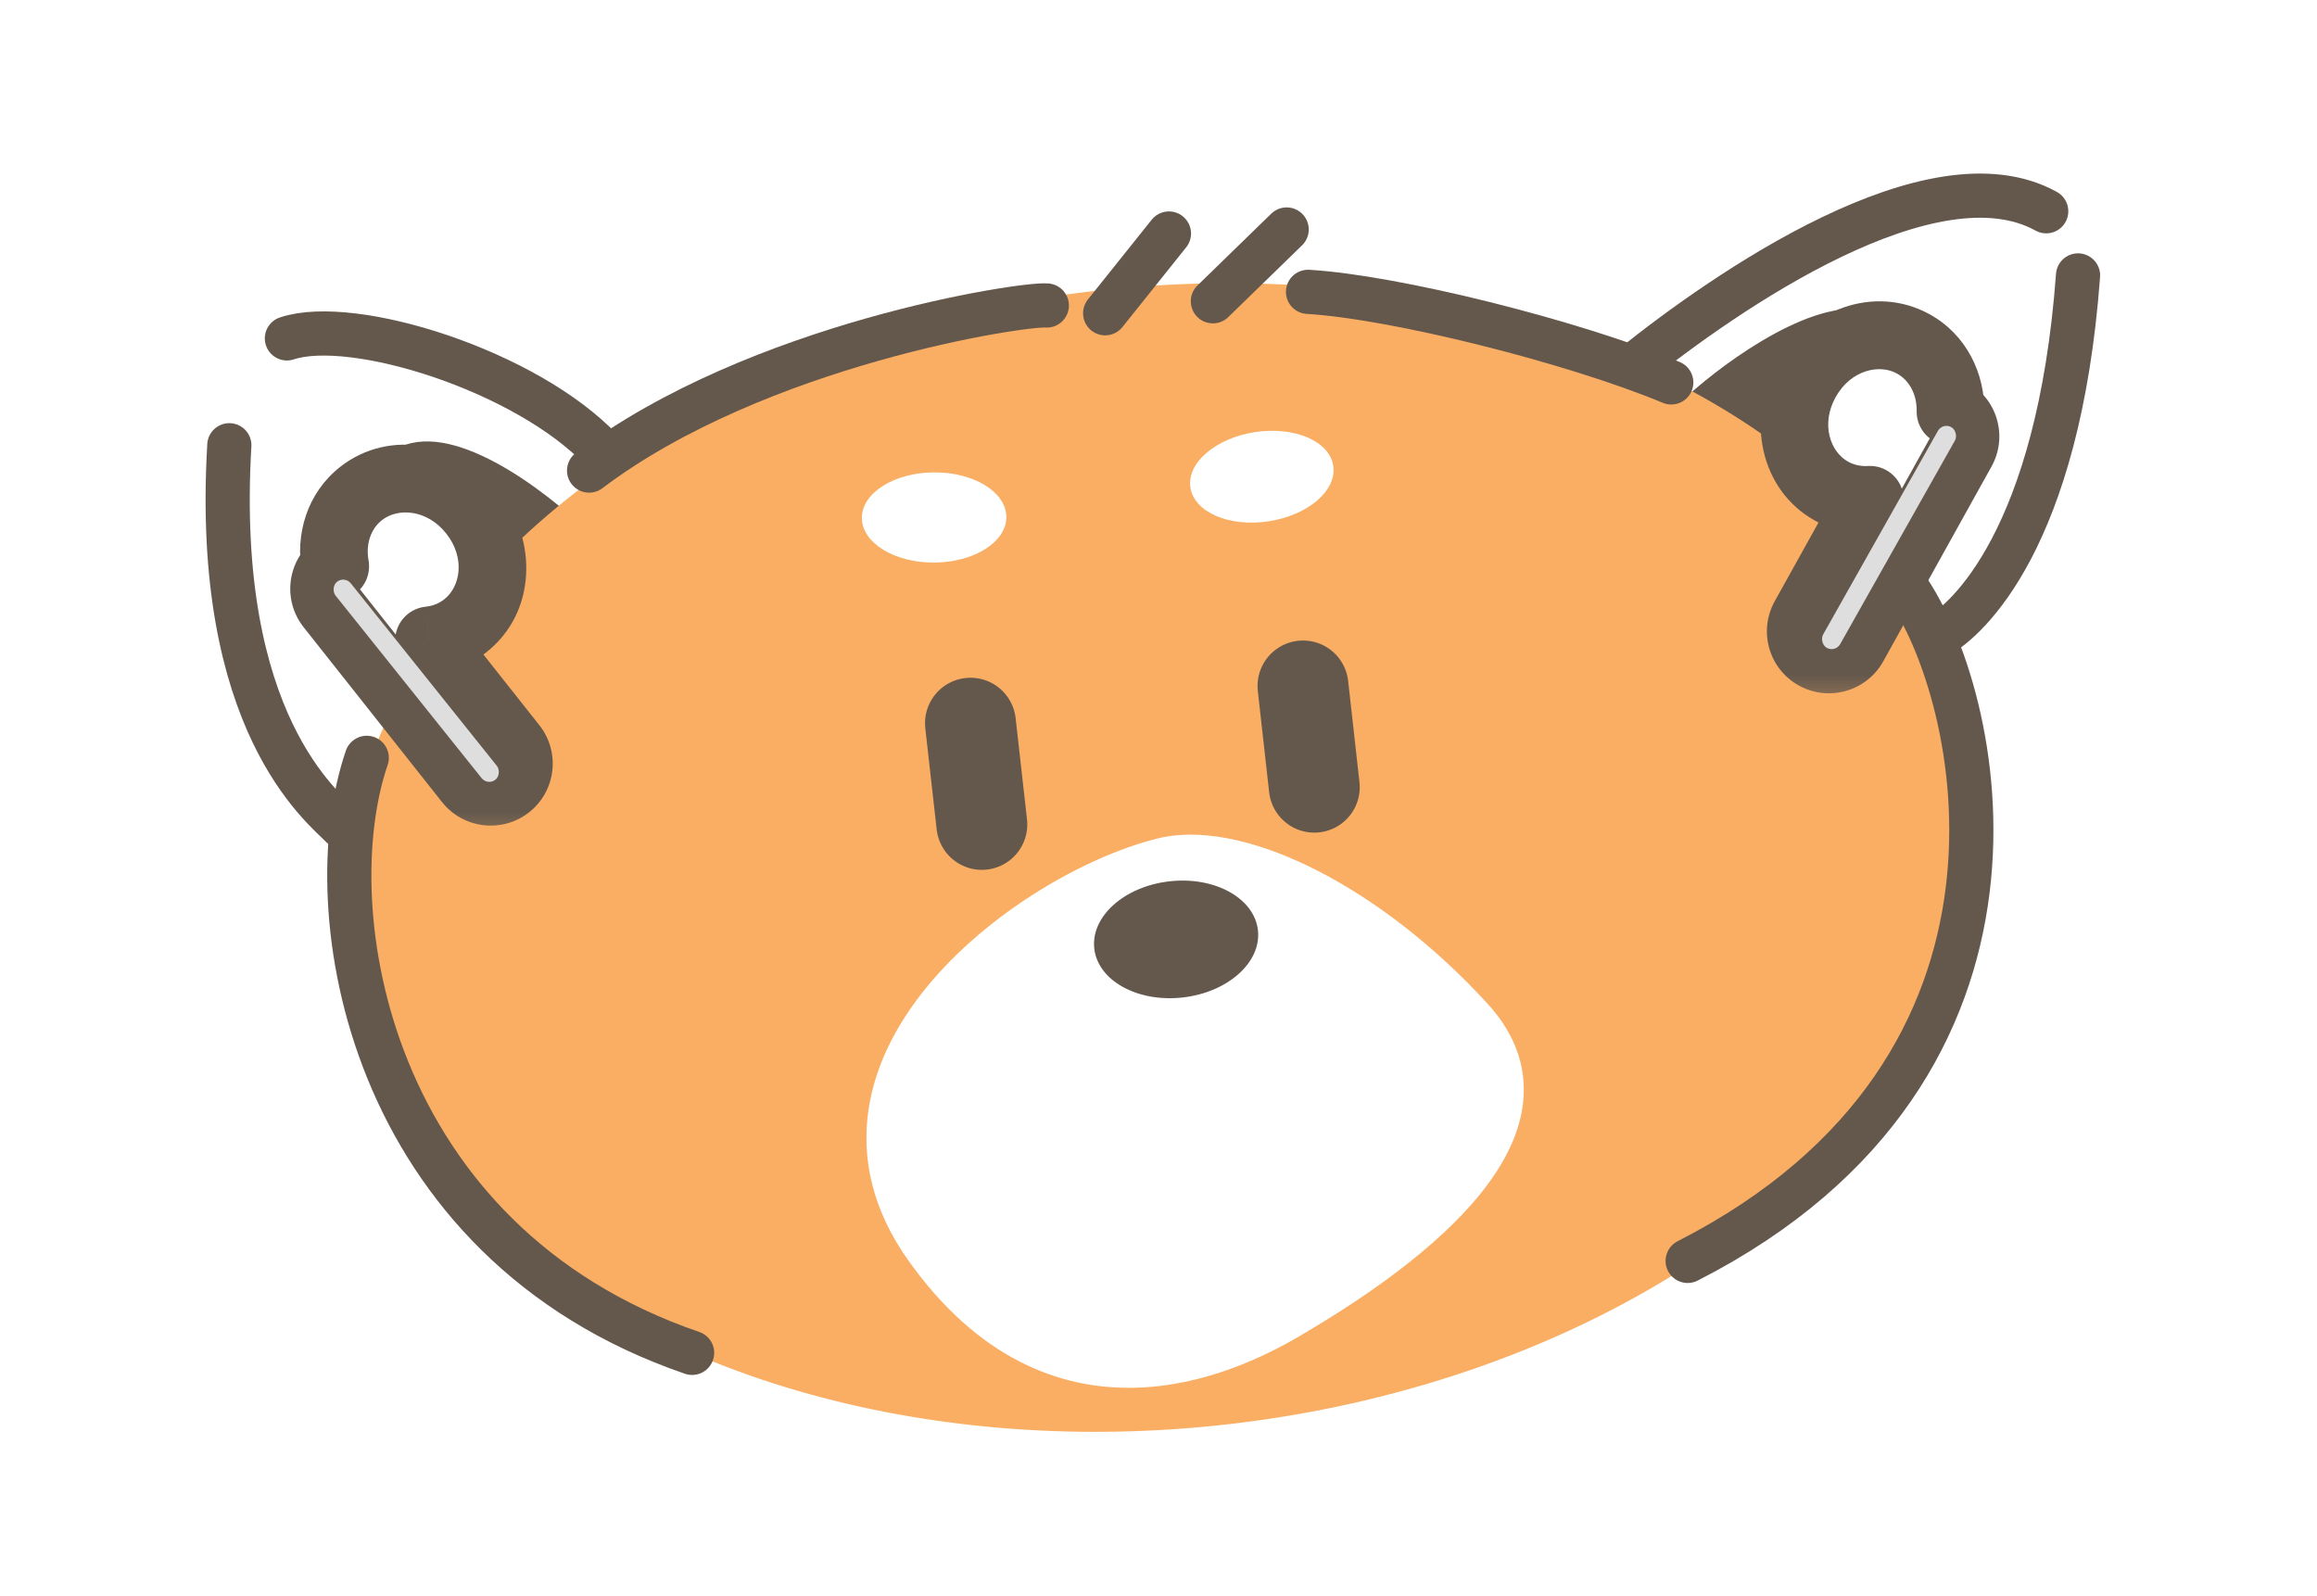 <svg width="45" height="31" viewBox="0 0 45 31" fill="none" xmlns="http://www.w3.org/2000/svg">
<path d="M30.693 8.408C30.809 8.462 30.945 8.453 31.052 8.383C32.334 7.547 34.035 6.648 35.58 6.167C36.354 5.926 37.066 5.798 37.657 5.822C38.245 5.846 38.671 6.018 38.942 6.336C39.212 6.654 39.339 7.173 39.296 7.864C39.254 8.546 39.05 9.336 38.735 10.123C38.421 10.909 38.002 11.676 37.543 12.312C37.079 12.954 36.593 13.434 36.155 13.679C35.996 13.768 35.926 13.959 35.988 14.13C36.664 15.98 36.458 19.021 34.364 21.606C32.279 24.178 28.286 26.34 21.32 26.34C14.609 26.34 10.76 24.317 8.685 21.781C6.602 19.235 6.251 16.104 6.669 13.786C6.688 13.681 6.661 13.573 6.595 13.489C5.631 12.278 5.003 10.648 4.795 9.151C4.69 8.404 4.693 7.704 4.801 7.116C4.91 6.525 5.121 6.077 5.409 5.796C5.604 5.605 5.948 5.476 6.447 5.46C6.94 5.444 7.538 5.54 8.178 5.743C9.46 6.149 10.844 6.964 11.804 8.037C11.912 8.159 12.088 8.195 12.236 8.126C17.618 5.633 24.723 5.628 30.693 8.408Z" fill="#EFEFEF" stroke="#E3E3E3" stroke-width="0.741" stroke-linejoin="round"/>
<path d="M21.277 12.417C20.106 12.417 19.259 13.033 19.054 14.341L20.174 14.529C20.183 14.358 20.2 14.23 20.243 14.102C20.38 13.726 20.722 13.401 21.2 13.401C21.756 13.401 22.107 13.708 22.107 14.299C22.107 14.957 21.705 15.47 21.055 16.12L18.909 18.232V18.916H23.364V17.839H21.312C21.115 17.839 20.91 17.847 20.679 17.907L22.004 16.573C22.637 15.915 23.27 15.171 23.295 14.273C23.295 13.178 22.466 12.417 21.277 12.417Z" fill="#ACACAC"/>
<g filter="url(#filter0_d_2252_32837)">
<path d="M19.529 4.212C16.633 4.286 13.457 5.752 12.232 6.475C9.977 4.623 5.486 3.766 3.375 6.043C1.721 7.827 2.328 13.912 5.272 17.508C4.927 21.943 7.112 31.05 24.268 28.863C41.424 26.675 40.166 16.442 39.402 13.927C41.024 11.957 43.48 5.246 41.482 3.369C38.306 0.572 33.19 3.4 31.029 5.163C30.661 4.94 29.402 4.441 27.308 4.231C25.542 2.073 21.458 2.729 19.529 4.212Z" fill="white"/>
</g>
<path d="M5.42 6.597C8.079 5.714 12.295 9.116 14.071 10.928C13.218 12.486 8.964 15.729 6.943 17.155C5.327 14.004 2.761 7.481 5.42 6.597Z" fill="white"/>
<path d="M7.89 8.634C9.024 8.257 10.822 9.708 11.579 10.481C11.215 11.145 9.401 12.528 8.539 13.136C7.85 11.792 6.756 9.01 7.89 8.634Z" fill="#64584D"/>
<path d="M39.454 4.007C36.995 3.148 32.809 6.184 31.023 7.809C31.734 9.252 35.558 12.301 37.381 13.646C39.096 10.791 41.912 4.866 39.454 4.007Z" fill="white"/>
<path d="M36.384 6.063C35.33 5.694 33.533 6.997 32.767 7.694C33.072 8.313 34.713 9.622 35.495 10.199C36.231 8.974 37.439 6.432 36.384 6.063Z" fill="#64584D"/>
<ellipse rx="15.928" ry="11.079" transform="matrix(0.994 -0.111 0.111 0.994 22.57 16.654)" fill="#F9AE63"/>
<path d="M4.454 8.647C4.136 14.043 6.28 15.678 6.635 16.047" stroke="#64584D" stroke-width="0.858" stroke-linecap="round"/>
<path d="M40.359 5.349C39.979 10.488 38.184 12.046 37.658 12.343" stroke="#64584D" stroke-width="0.858" stroke-linecap="round"/>
<ellipse rx="1.403" ry="0.876" transform="matrix(1 -0.008 -0.008 -1 18.142 10.05)" fill="white"/>
<path d="M25.894 9.046C25.821 8.568 25.14 8.275 24.374 8.392C23.608 8.509 23.046 8.992 23.12 9.47C23.193 9.948 23.873 10.241 24.64 10.124C25.406 10.007 25.967 9.524 25.894 9.046Z" fill="white"/>
<path d="M5.572 6.572C6.853 6.145 10.235 7.2 11.697 8.756" stroke="#64584D" stroke-width="0.858" stroke-linecap="round"/>
<path d="M11.441 9.139C14.71 6.67 19.886 5.89 20.331 5.933" stroke="#64584D" stroke-width="0.858" stroke-linecap="round"/>
<path d="M25.404 5.668C27.066 5.765 30.529 6.624 32.459 7.427" stroke="#64584D" stroke-width="0.858" stroke-linecap="round"/>
<path d="M31.706 7.114C33.515 5.662 37.531 2.879 39.741 4.103" stroke="#64584D" stroke-width="0.858" stroke-linecap="round"/>
<path d="M7.123 14.718C6.108 17.681 7.139 24.113 13.442 26.274" stroke="#64584D" stroke-width="0.858" stroke-linecap="round"/>
<path d="M37.006 11.378C38.476 13.443 40.169 20.715 32.777 24.488" stroke="#64584D" stroke-width="0.858" stroke-linecap="round"/>
<path d="M21.464 6.084L22.703 4.535" stroke="#64584D" stroke-width="0.858" stroke-linecap="round"/>
<path d="M23.556 5.851L24.989 4.457" stroke="#64584D" stroke-width="0.858" stroke-linecap="round"/>
<path d="M17.988 24.226C15.441 20.637 20.163 17.242 22.681 16.678C24.127 16.401 26.571 17.59 28.579 19.788C30.587 21.985 26.952 24.446 25.034 25.572C23.769 26.315 20.535 27.815 17.988 24.226Z" fill="white" stroke="white" stroke-width="0.858" stroke-linecap="round"/>
<ellipse rx="1.599" ry="1.135" transform="matrix(0.994 -0.111 0.111 0.994 22.842 18.244)" fill="#64584D"/>
<path d="M18.848 14.045L19.069 16.011" stroke="#64584D" stroke-width="1.765" stroke-linecap="round"/>
<path d="M25.306 13.322L25.526 15.288" stroke="#64584D" stroke-width="1.765" stroke-linecap="round"/>
<mask id="path-25-outside-1_2252_32837" maskUnits="userSpaceOnUse" x="4.407" y="7.269" width="8.889" height="9.371" fill="black">
<rect fill="white" x="4.407" y="7.269" width="8.889" height="9.371"/>
<path fill-rule="evenodd" clip-rule="evenodd" d="M8.333 12.436C8.587 12.41 8.831 12.316 9.04 12.152C9.679 11.647 9.743 10.664 9.182 9.956C8.622 9.247 7.649 9.082 7.01 9.586C6.587 9.92 6.416 10.464 6.511 10.999C6.508 11.001 6.506 11.003 6.503 11.005C6.266 11.192 6.225 11.537 6.413 11.774L9.1 15.169C9.288 15.406 9.632 15.447 9.869 15.26C10.107 15.072 10.147 14.728 9.959 14.491L8.333 12.436Z"/>
</mask>
<path fill-rule="evenodd" clip-rule="evenodd" d="M8.333 12.436C8.587 12.41 8.831 12.316 9.04 12.152C9.679 11.647 9.743 10.664 9.182 9.956C8.622 9.247 7.649 9.082 7.01 9.586C6.587 9.92 6.416 10.464 6.511 10.999C6.508 11.001 6.506 11.003 6.503 11.005C6.266 11.192 6.225 11.537 6.413 11.774L9.1 15.169C9.288 15.406 9.632 15.447 9.869 15.26C10.107 15.072 10.147 14.728 9.959 14.491L8.333 12.436Z" fill="white"/>
<path d="M8.333 12.436L7.818 12.843C7.669 12.655 7.634 12.401 7.727 12.181C7.821 11.96 8.027 11.808 8.265 11.783L8.333 12.436ZM6.511 10.999L7.158 10.884C7.201 11.127 7.105 11.373 6.909 11.521L6.511 10.999ZM6.413 11.774L6.929 11.367L6.413 11.774ZM9.1 15.169L8.584 15.576L9.1 15.169ZM9.959 14.491L10.475 14.084L9.959 14.491ZM8.265 11.783C8.402 11.769 8.527 11.72 8.632 11.636L9.447 12.667C9.136 12.913 8.772 13.05 8.402 13.089L8.265 11.783ZM8.632 11.636C8.938 11.395 9.043 10.838 8.667 10.362L9.698 9.549C10.443 10.49 10.421 11.899 9.447 12.667L8.632 11.636ZM8.667 10.362C8.291 9.887 7.723 9.86 7.418 10.102L6.602 9.071C7.575 8.303 8.953 8.607 9.698 9.549L8.667 10.362ZM7.418 10.102C7.21 10.265 7.099 10.553 7.158 10.884L5.864 11.114C5.732 10.375 5.963 9.576 6.602 9.071L7.418 10.102ZM6.909 11.521C6.91 11.521 6.91 11.521 6.911 11.52L6.095 10.49C6.101 10.485 6.107 10.481 6.113 10.476L6.909 11.521ZM6.911 11.52C6.958 11.483 6.966 11.414 6.929 11.367L5.897 12.181C5.484 11.659 5.573 10.902 6.095 10.49L6.911 11.52ZM6.929 11.367L9.616 14.762L8.584 15.576L5.897 12.181L6.929 11.367ZM9.616 14.762C9.578 14.715 9.509 14.707 9.462 14.744L10.277 15.775C9.755 16.187 8.997 16.098 8.584 15.576L9.616 14.762ZM9.462 14.744C9.414 14.782 9.406 14.851 9.444 14.898L10.475 14.084C10.888 14.606 10.799 15.363 10.277 15.775L9.462 14.744ZM9.444 14.898L7.818 12.843L8.849 12.029L10.475 14.084L9.444 14.898Z" fill="#64584D" mask="url(#path-25-outside-1_2252_32837)"/>
<rect width="0.38" height="4.922" rx="0.19" transform="matrix(-0.781 0.624 0.625 0.781 6.694 11.18)" fill="#DEDEDE"/>
<mask id="path-28-outside-2_2252_32837" maskUnits="userSpaceOnUse" x="31.596" y="4.606" width="8.26" height="9.416" fill="black">
<rect fill="white" x="31.596" y="4.606" width="8.26" height="9.416"/>
<path fill-rule="evenodd" clip-rule="evenodd" d="M36.315 9.706C36.061 9.72 35.805 9.668 35.572 9.539C34.86 9.144 34.638 8.183 35.077 7.394C35.516 6.605 36.449 6.285 37.161 6.68C37.633 6.942 37.89 7.451 37.882 7.994C37.885 7.995 37.888 7.997 37.891 7.999C38.155 8.145 38.251 8.478 38.104 8.743L36 12.527C35.853 12.791 35.52 12.886 35.255 12.739C34.991 12.593 34.895 12.26 35.042 11.995L36.315 9.706Z"/>
</mask>
<path fill-rule="evenodd" clip-rule="evenodd" d="M36.315 9.706C36.061 9.72 35.805 9.668 35.572 9.539C34.86 9.144 34.638 8.183 35.077 7.394C35.516 6.605 36.449 6.285 37.161 6.68C37.633 6.942 37.89 7.451 37.882 7.994C37.885 7.995 37.888 7.997 37.891 7.999C38.155 8.145 38.251 8.478 38.104 8.743L36 12.527C35.853 12.791 35.52 12.886 35.255 12.739C34.991 12.593 34.895 12.26 35.042 11.995L36.315 9.706Z" fill="white"/>
<path d="M36.315 9.706L36.89 10.024C37.006 9.815 36.999 9.559 36.872 9.356C36.745 9.153 36.517 9.036 36.278 9.05L36.315 9.706ZM37.882 7.994L37.225 7.985C37.221 8.231 37.356 8.458 37.573 8.574L37.882 7.994ZM38.104 8.743L37.529 8.424L38.104 8.743ZM36 12.527L36.575 12.845L36 12.527ZM35.042 11.995L35.617 12.314L35.042 11.995ZM36.278 9.05C36.14 9.058 36.009 9.03 35.891 8.965L35.253 10.113C35.6 10.305 35.981 10.383 36.353 10.361L36.278 9.05ZM35.891 8.965C35.551 8.776 35.357 8.242 35.651 7.713L34.502 7.076C33.919 8.125 34.169 9.511 35.253 10.113L35.891 8.965ZM35.651 7.713C35.946 7.183 36.502 7.065 36.842 7.254L37.481 6.106C36.396 5.505 35.086 6.026 34.502 7.076L35.651 7.713ZM36.842 7.254C37.073 7.382 37.23 7.648 37.225 7.985L38.539 8.003C38.55 7.253 38.193 6.501 37.481 6.106L36.842 7.254ZM37.573 8.574C37.573 8.573 37.572 8.573 37.572 8.573L38.21 7.425C38.204 7.421 38.197 7.418 38.191 7.414L37.573 8.574ZM37.572 8.573C37.519 8.543 37.5 8.477 37.529 8.424L38.678 9.061C39.002 8.48 38.792 7.747 38.21 7.425L37.572 8.573ZM37.529 8.424L35.425 12.208L36.575 12.845L38.678 9.061L37.529 8.424ZM35.425 12.208C35.455 12.155 35.521 12.136 35.574 12.165L34.936 13.313C35.518 13.636 36.251 13.426 36.575 12.845L35.425 12.208ZM35.574 12.165C35.627 12.195 35.646 12.261 35.617 12.314L34.468 11.677C34.145 12.258 34.354 12.991 34.936 13.313L35.574 12.165ZM35.617 12.314L36.89 10.024L35.741 9.387L34.468 11.677L35.617 12.314Z" fill="#64584D" mask="url(#path-28-outside-2_2252_32837)"/>
<rect width="0.38" height="4.922" rx="0.19" transform="matrix(0.872 0.49 -0.491 0.871 37.731 8.202)" fill="#DEDEDE"/>
<defs>
<filter id="filter0_d_2252_32837" x="0.707" y="0.425" width="43.289" height="30.536" filterUnits="userSpaceOnUse" color-interpolation-filters="sRGB">
<feFlood flood-opacity="0" result="BackgroundImageFix"/>
<feColorMatrix in="SourceAlpha" type="matrix" values="0 0 0 0 0 0 0 0 0 0 0 0 0 0 0 0 0 0 127 0" result="hardAlpha"/>
<feOffset/>
<feGaussianBlur stdDeviation="0.882"/>
<feComposite in2="hardAlpha" operator="out"/>
<feColorMatrix type="matrix" values="0 0 0 0 0 0 0 0 0 0 0 0 0 0 0 0 0 0 0.2 0"/>
<feBlend mode="normal" in2="BackgroundImageFix" result="effect1_dropShadow_2252_32837"/>
<feBlend mode="normal" in="SourceGraphic" in2="effect1_dropShadow_2252_32837" result="shape"/>
</filter>
</defs>
</svg>
